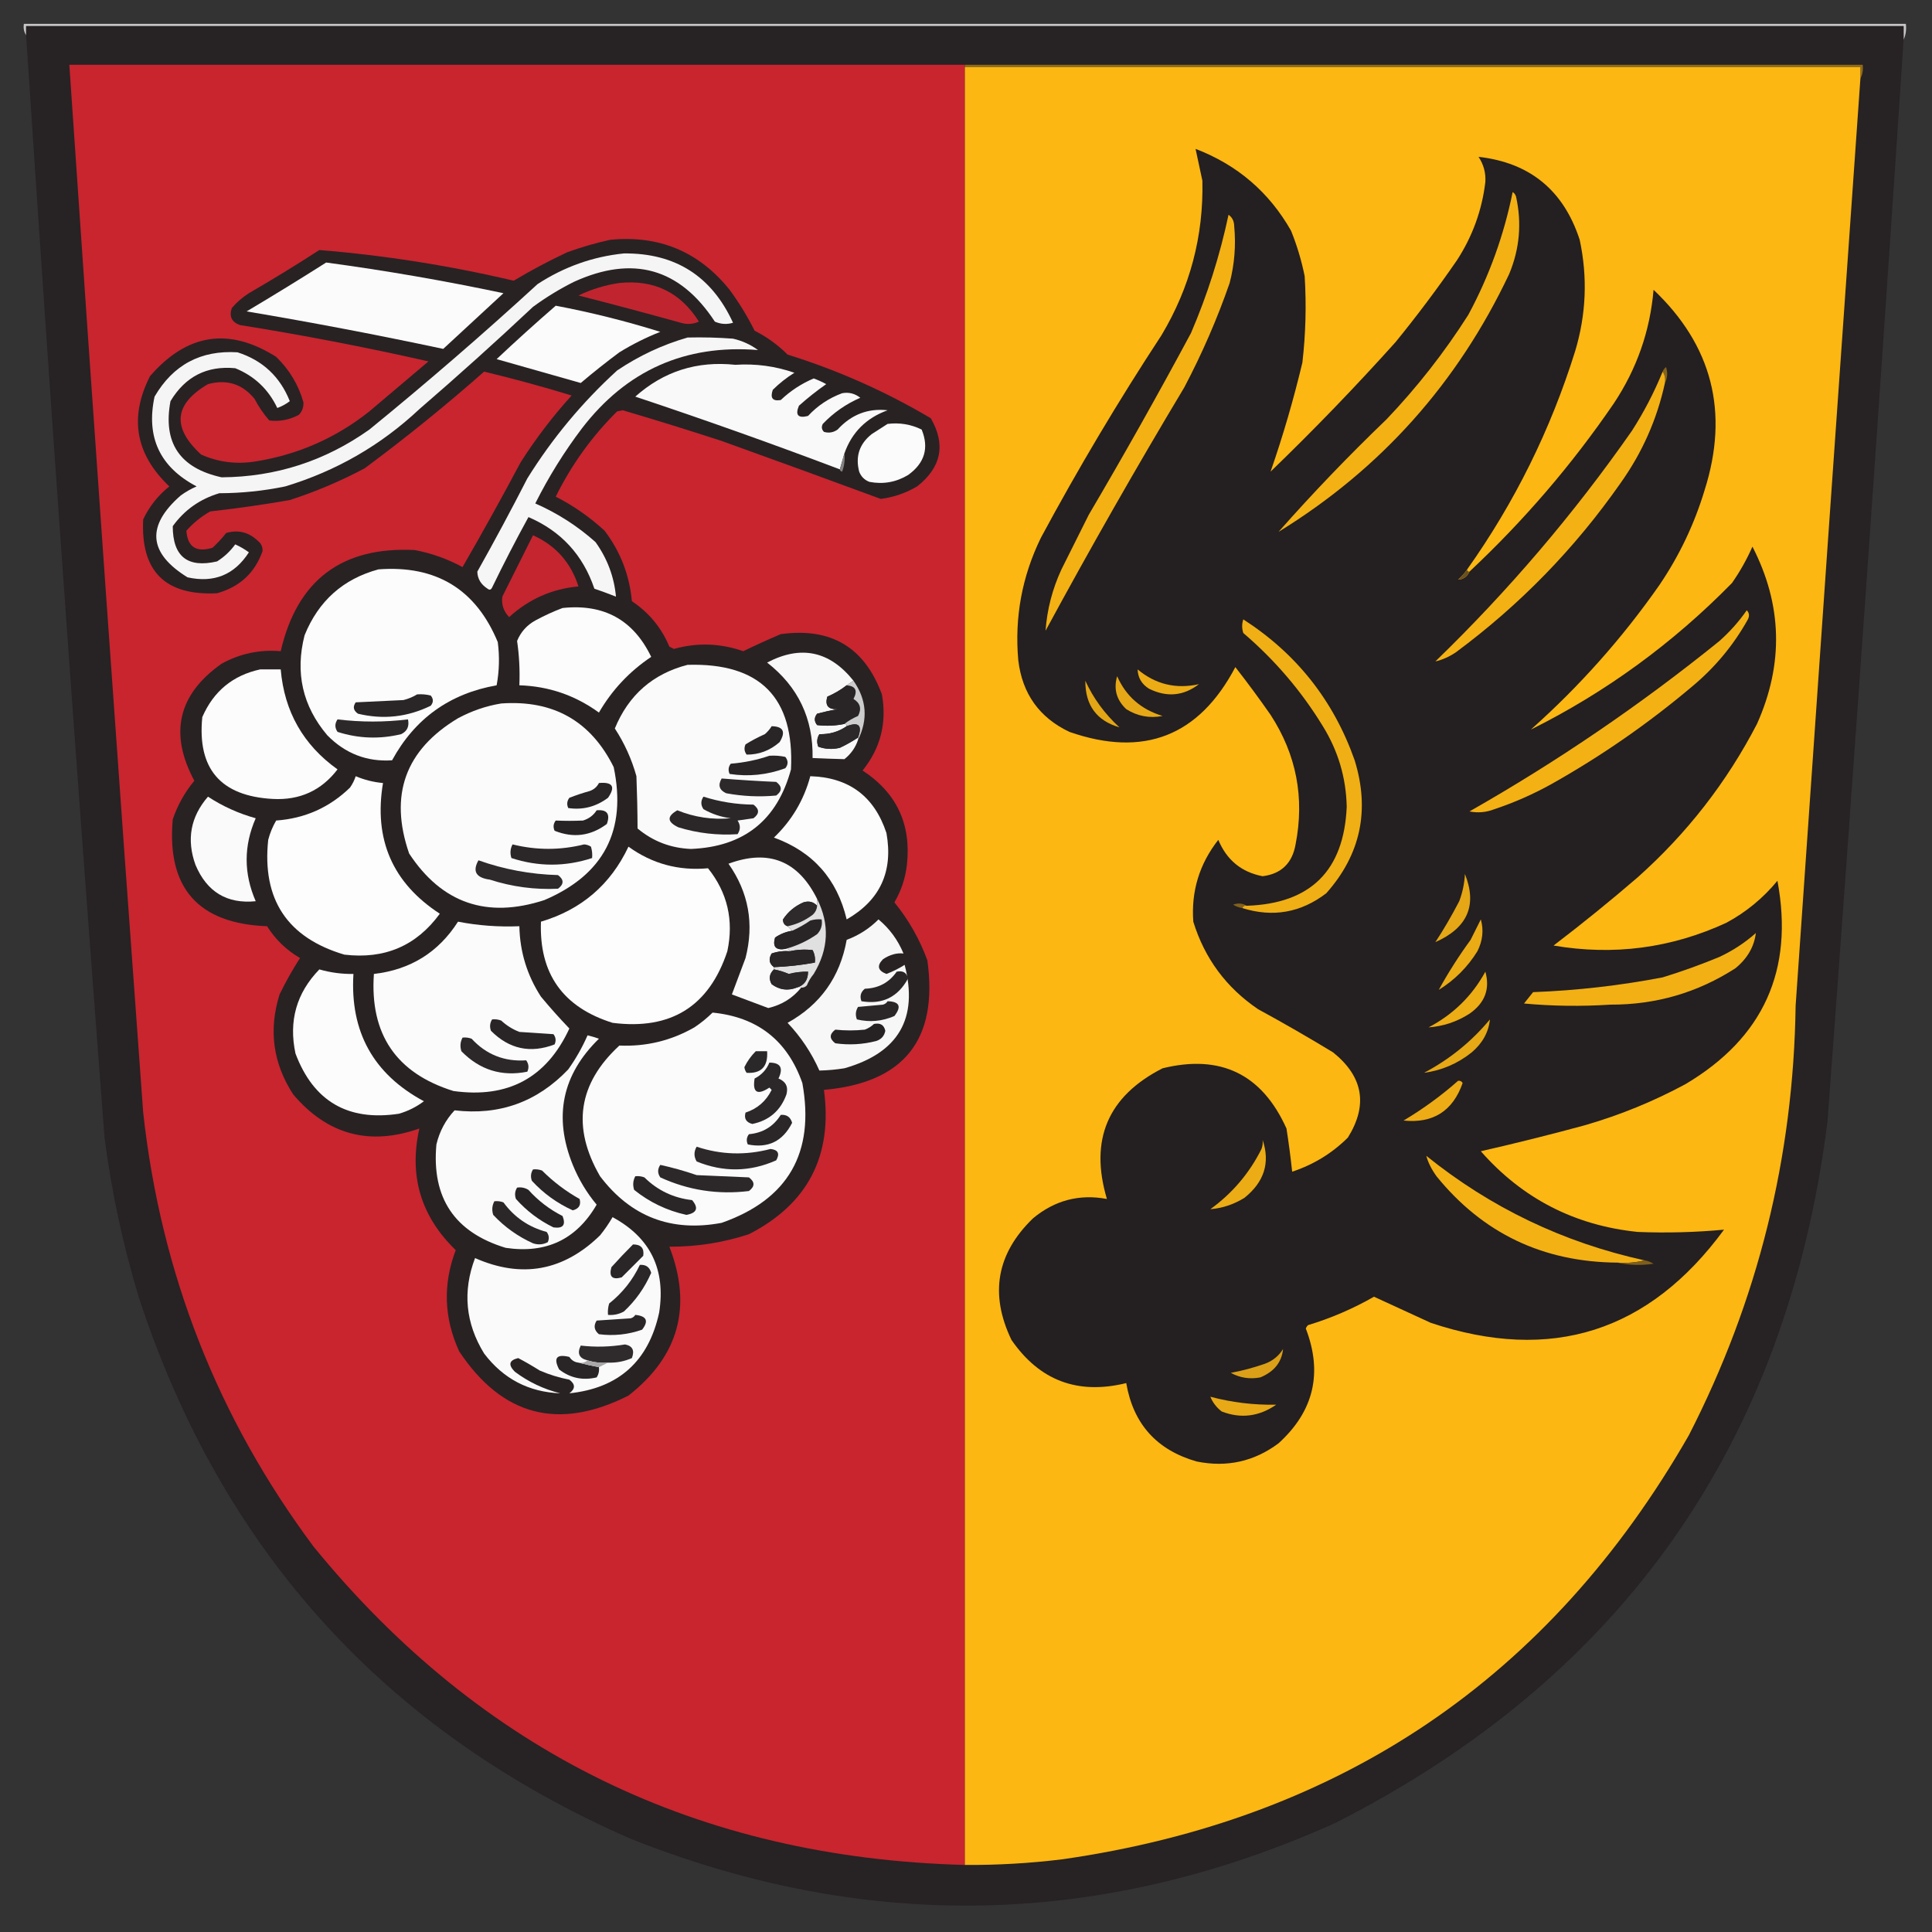 <?xml version="1.0" encoding="UTF-8"?>
<!DOCTYPE svg PUBLIC "-//W3C//DTD SVG 1.1//EN" "http://www.w3.org/Graphics/SVG/1.1/DTD/svg11.dtd">
<svg xmlns="http://www.w3.org/2000/svg" version="1.1" width="850px" height="850px" style="shape-rendering:geometricPrecision; text-rendering:geometricPrecision; image-rendering:optimizeQuality; fill-rule:evenodd; clip-rule:evenodd" xmlns:xlink="http://www.w3.org/1999/xlink">
<rect width="100%" height="100%" fill="#333333" stroke="none"/>
<g><path style="opacity:1" fill="#c8c7c7" d="M 837.5,17.5 C 837.5,15.5 837.5,13.5 837.5,11.5C 562.167,11.5 286.833,11.5 11.5,11.5C 11.5,12.833 11.5,14.167 11.5,15.5C 10.549,14.081 10.216,12.415 10.5,10.5C 286.5,10.5 562.5,10.5 838.5,10.5C 838.802,13.059 838.468,15.393 837.5,17.5 Z"/></g>
<g><path style="opacity:1" fill="#272223" d="M 837.5,17.5 C 826.95,176.207 815.783,334.873 804,493.5C 786.08,634.977 713.913,737.811 587.5,802C 485.162,848.056 381.829,850.389 277.5,809C 169.696,761.862 97.529,682.362 61,570.5C 54.083,547.581 49.083,524.248 46,500.5C 33.647,338.893 22.147,177.227 11.5,15.5C 11.5,14.167 11.5,12.833 11.5,11.5C 286.833,11.5 562.167,11.5 837.5,11.5C 837.5,13.5 837.5,15.5 837.5,17.5 Z"/></g>
<g><path style="opacity:1" fill="#8f6b1a" d="M 424.5,29.5 C 424.5,29.167 424.5,28.833 424.5,28.5C 556.167,28.5 687.833,28.5 819.5,28.5C 819.795,30.735 819.461,32.735 818.5,34.5C 818.5,32.833 818.5,31.167 818.5,29.5C 687.167,29.5 555.833,29.5 424.5,29.5 Z"/></g>
<g><path style="opacity:1" fill="#c8252f" d="M 424.5,28.5 C 424.5,28.833 424.5,29.167 424.5,29.5C 424.5,293.167 424.5,556.833 424.5,820.5C 307.219,817.439 211.719,770.773 138,680.5C 95.774,623.86 70.774,560.194 63,489.5C 51.787,335.856 40.954,182.189 30.5,28.5C 161.833,28.5 293.167,28.5 424.5,28.5 Z"/></g>
<g><path style="opacity:1" fill="#fcb713" d="M 424.5,29.5 C 555.833,29.5 687.167,29.5 818.5,29.5C 818.5,31.167 818.5,32.833 818.5,34.5C 808.91,170.487 799.41,306.487 790,442.5C 789.056,509.237 773.389,572.237 743,631.5C 681.829,738.223 589.996,800.39 467.5,818C 453.218,819.762 438.885,820.595 424.5,820.5C 424.5,556.833 424.5,293.167 424.5,29.5 Z"/></g>
<g><path style="opacity:1" fill="#241f20" d="M 645.5,250.5 C 644.404,252.103 643.07,253.603 641.5,255C 643.772,254.923 645.438,253.757 646.5,251.5C 670.451,229.062 691.618,204.395 710,177.5C 720.12,162.306 725.953,145.639 727.5,127.5C 753.305,151.986 760.805,181.319 750,215.5C 745.467,230.564 738.801,244.564 730,257.5C 713.708,280.8 694.874,301.967 673.5,321C 706.437,304.576 735.937,283.076 762,256.5C 765.521,251.458 768.521,246.125 771,240.5C 784.159,266.072 784.825,292.072 773,318.5C 759.703,344.147 742.203,366.647 720.5,386C 708.456,396.379 696.123,406.379 683.5,416C 709.936,420.508 735.269,417.175 759.5,406C 768.163,401.345 775.663,395.178 782,387.5C 789.346,426.806 775.846,456.639 741.5,477C 727.477,484.563 712.81,490.563 697.5,495C 682.243,499.154 666.909,502.987 651.5,506.5C 669.796,527.315 692.796,539.149 720.5,542C 733.214,542.512 745.881,542.179 758.5,541C 725.494,586.002 682.494,599.668 629.5,582C 621.162,578.164 612.828,574.331 604.5,570.5C 595.334,575.748 585.667,579.914 575.5,583C 575.043,583.414 574.709,583.914 574.5,584.5C 582.019,604.072 578.019,620.906 562.5,635C 551.765,643.015 539.765,645.682 526.5,643C 508.911,637.97 498.578,626.47 495.5,608.5C 474.18,613.745 457.346,607.412 445,589.5C 435.302,569.328 438.469,551.494 454.5,536C 464.064,528.068 474.897,525.235 487,527.5C 479.238,501.433 487.405,482.266 511.5,470C 537.057,463.737 555.223,472.57 566,496.5C 566.988,502.802 567.821,509.135 568.5,515.5C 577.887,512.395 586.053,507.395 593,500.5C 601.934,486.167 599.768,473.667 586.5,463C 575.663,456.414 564.663,450.081 553.5,444C 539.503,434.511 530.003,421.678 525,405.5C 524.028,392.082 527.695,380.082 536,369.5C 539.713,378.392 546.213,383.726 555.5,385.5C 563.702,384.467 568.535,379.801 570,371.5C 574.026,350.965 570.359,331.965 559,314.5C 554.026,307.359 548.86,300.359 543.5,293.5C 527.513,323.892 503.179,333.392 470.5,322C 457.259,315.713 449.759,305.213 448,290.5C 446.313,271.563 449.647,253.563 458,236.5C 474.408,206.007 492.074,176.34 511,147.5C 523.557,126.507 529.557,103.84 529,79.5C 527.972,74.737 526.972,70.071 526,65.5C 544.353,72.526 558.353,84.526 568,101.5C 570.619,107.977 572.619,114.643 574,121.5C 574.792,134.198 574.459,146.865 573,159.5C 569.104,175.841 564.438,191.841 559,207.5C 578.061,189.107 596.394,170.107 614,150.5C 623.487,138.858 632.487,126.858 641,114.5C 647.863,103.948 652.029,92.448 653.5,80C 653.715,75.982 652.715,72.316 650.5,69C 673.076,71.564 687.909,83.731 695,105.5C 698.533,121.976 697.867,138.309 693,154.5C 682.195,189.108 666.362,221.108 645.5,250.5 Z"/></g>
<g><path style="opacity:1" fill="#f3b114" d="M 665.5,84.5 C 666.222,84.918 666.722,85.584 667,86.5C 669.579,98.141 668.579,109.475 664,120.5C 641.307,168.514 607.474,206.347 562.5,234C 577.605,216.893 593.438,200.393 610,184.5C 623.527,170.313 635.527,154.98 646,138.5C 655.181,121.457 661.681,103.457 665.5,84.5 Z"/></g>
<g><path style="opacity:1" fill="#f3b114" d="M 540.5,94.5 C 542.117,95.589 542.95,97.256 543,99.5C 543.802,107.943 543.135,116.276 541,124.5C 535.501,140.329 528.834,155.662 521,170.5C 499.908,205.679 479.574,241.345 460,277.5C 460.67,268.141 463.004,259.141 467,250.5C 471,242.5 475,234.5 479,226.5C 494.507,200.157 509.507,173.49 524,146.5C 531.212,129.699 536.712,112.365 540.5,94.5 Z"/></g>
<g><path style="opacity:1" fill="#282223" d="M 268.5,105.5 C 290.018,103.391 307.518,110.724 321,127.5C 325.169,133.166 328.835,139.166 332,145.5C 337.393,148.226 342.226,151.726 346.5,156C 368.612,162.89 389.612,172.224 409.5,184C 416.193,195.575 414.193,205.575 403.5,214C 398.535,216.933 393.202,218.766 387.5,219.5C 364.248,210.915 340.915,202.415 317.5,194C 303.058,189.297 288.558,184.797 274,180.5C 273.167,180.667 272.333,180.833 271.5,181C 260.417,191.999 251.417,204.499 244.5,218.5C 252.357,222.526 259.524,227.526 266,233.5C 272.944,242.66 276.944,252.993 278,264.5C 285.517,269.515 291.017,276.182 294.5,284.5C 295.167,284.833 295.833,285.167 296.5,285.5C 306.771,282.648 316.938,282.981 327,286.5C 332.398,283.886 337.898,281.386 343.5,279C 365.558,275.938 380.392,284.772 388,305.5C 390.244,318.023 387.411,329.19 379.5,339C 394.479,348.793 400.979,362.627 399,380.5C 398.313,386.426 396.48,391.926 393.5,397C 399.746,404.654 404.579,413.154 408,422.5C 412.876,457.389 397.709,476.389 362.5,479.5C 366.399,508.539 355.399,529.706 329.5,543C 318.159,546.71 306.493,548.543 294.5,548.5C 304.663,574.838 298.663,596.671 276.5,614C 245.779,629.532 220.945,623.032 202,594.5C 195.307,579.863 194.807,565.029 200.5,550C 185.17,535.184 179.837,517.351 184.5,496.5C 162.542,504.236 144.042,499.236 129,481.5C 120.101,467.821 118.101,453.154 123,437.5C 125.785,431.797 128.785,426.464 132,421.5C 126.024,418.024 121.19,413.357 117.5,407.5C 87.176,406.344 73.342,390.678 76,360.5C 78.139,354.219 81.305,348.552 85.5,343.5C 74.33,322.683 78.33,305.517 97.5,292C 105.592,287.548 114.258,285.715 123.5,286.5C 130.745,255.21 150.412,240.376 182.5,242C 189.891,243.408 196.891,245.908 203.5,249.5C 212.254,234.328 220.754,218.994 229,203.5C 235.651,193.037 243.151,183.204 251.5,174C 238.788,170.113 225.954,166.613 213,163.5C 196.09,178.411 178.59,192.578 160.5,206C 149.909,211.641 138.909,216.308 127.5,220C 115.881,222.026 104.214,223.692 92.5,225C 88.542,227.234 85.042,230.067 82,233.5C 82.527,240.659 86.361,243.159 93.5,241C 95.684,238.984 97.684,236.817 99.5,234.5C 104.773,232.956 109.44,234.122 113.5,238C 114.944,239.126 115.61,240.626 115.5,242.5C 112.126,252.053 105.46,258.219 95.5,261C 72.656,262.156 61.823,251.323 63,228.5C 65.722,222.779 69.555,217.945 74.5,214C 59.581,199.847 56.747,183.68 66,165.5C 82.27,146.705 100.77,143.872 121.5,157C 127.307,162.62 131.307,169.287 133.5,177C 133.604,179.145 132.937,180.979 131.5,182.5C 127.394,184.707 123.061,185.54 118.5,185C 115.976,182.131 113.809,178.964 112,175.5C 106.643,168.915 99.809,166.749 91.5,169C 76.53,177.781 75.53,188.114 88.5,200C 96.143,203.375 104.143,204.375 112.5,203C 131.128,200.017 147.794,192.684 162.5,181C 171.167,173.667 179.833,166.333 188.5,159C 161.08,152.783 133.414,147.45 105.5,143C 101.896,141.666 100.729,139.166 102,135.5C 104.139,132.999 106.639,130.832 109.5,129C 120,122.918 130.334,116.584 140.5,110C 169.317,112.355 197.817,116.855 226,123.5C 233.545,118.995 241.378,114.828 249.5,111C 255.835,108.711 262.169,106.877 268.5,105.5 Z"/></g>
<g><path style="opacity:1" fill="#f6f5f5" d="M 274.5,111.5 C 297.077,111.29 313.077,121.457 322.5,142C 319.773,142.818 317.106,142.652 314.5,141.5C 299.107,117.978 278.44,112.145 252.5,124C 246.166,127.165 240.166,130.831 234.5,135C 218.132,150.37 201.465,165.37 184.5,180C 167.568,195.9 147.901,207.234 125.5,214C 115.948,215.977 106.281,216.977 96.5,217C 87.975,219.538 81.142,224.371 76,231.5C 76.014,244.849 82.514,250.015 95.5,247C 98.645,245.022 101.312,242.522 103.5,239.5C 105.63,240.467 107.63,241.634 109.5,243C 103.133,252.905 94.133,256.572 82.5,254C 65.25,243.339 64.25,231.339 79.5,218C 81.671,216.414 84.004,215.08 86.5,214C 70.338,205.514 64.171,192.347 68,174.5C 76.171,160.498 88.338,153.998 104.5,155C 115.542,158.542 123.209,165.709 127.5,176.5C 125.821,177.782 123.987,178.782 122,179.5C 118.082,171.248 111.916,165.415 103.5,162C 91.027,160.82 81.527,165.653 75,176.5C 71.587,194.786 79.087,205.953 97.5,210C 121.344,209.83 143.011,202.83 162.5,189C 187.757,168.414 212.424,147.081 236.5,125C 248.182,117.386 260.849,112.886 274.5,111.5 Z"/></g>
<g><path style="opacity:1" fill="#fbfbfb" d="M 143.5,115.5 C 169.632,119.022 195.632,123.522 221.5,129C 212.667,137.167 203.833,145.333 195,153.5C 166.298,147.379 137.465,141.879 108.5,137C 120.339,129.97 132.005,122.803 143.5,115.5 Z"/></g>
<g><path style="opacity:1" fill="#c0252f" d="M 272.5,124.5 C 287.723,122.946 299.39,128.612 307.5,141.5C 304.894,142.652 302.227,142.818 299.5,142C 284.543,137.844 269.543,133.844 254.5,130C 260.34,127.213 266.34,125.38 272.5,124.5 Z"/></g>
<g><path style="opacity:1" fill="#fbfbfb" d="M 244.5,134.5 C 260.05,137.44 275.383,141.273 290.5,146C 284.221,148.473 278.221,151.473 272.5,155C 266.664,159.342 260.997,163.842 255.5,168.5C 243.162,164.996 230.828,161.496 218.5,158C 227.063,149.931 235.73,142.098 244.5,134.5 Z"/></g>
<g><path style="opacity:1" fill="#f6f6f6" d="M 302.5,148.5 C 309.175,148.334 315.842,148.5 322.5,149C 326.518,149.919 330.185,151.586 333.5,154C 301.453,151.438 275.62,162.938 256,188.5C 248.177,198.837 241.343,209.837 235.5,221.5C 245.267,225.778 254.1,231.444 262,238.5C 267.192,245.749 270.192,253.749 271,262.5C 267.876,261.259 264.709,260.092 261.5,259C 256.492,244.16 246.825,233.66 232.5,227.5C 226.916,237.668 221.582,248.001 216.5,258.5C 215.998,259.521 215.332,259.688 214.5,259C 211.588,257.142 210.088,254.642 210,251.5C 217.588,237.992 224.921,224.326 232,210.5C 242.965,192.866 256.132,177.032 271.5,163C 281.161,156.5 291.494,151.667 302.5,148.5 Z"/></g>
<g><path style="opacity:1" fill="#f9f9f9" d="M 371.5,199.5 C 370.833,201.833 370.167,204.167 369.5,206.5C 339.717,195.221 309.717,184.554 279.5,174.5C 291.992,163.37 306.659,158.704 323.5,160.5C 332.443,159.916 341.11,161.083 349.5,164C 346.061,166.139 342.894,168.639 340,171.5C 338.746,175.111 339.912,176.611 343.5,176C 347.752,171.957 352.585,168.79 358,166.5C 359.893,167.196 361.726,168.03 363.5,169C 359.318,171.926 355.318,175.093 351.5,178.5C 349.776,182.612 351.11,184.112 355.5,183C 359.684,178.49 364.684,175.157 370.5,173C 373.419,172.448 376.086,173.115 378.5,175C 372.214,177.725 366.714,181.558 362,186.5C 361.316,187.784 361.483,188.951 362.5,190C 364.635,190.635 366.635,190.301 368.5,189C 374.541,182.378 381.874,179.545 390.5,180.5C 381.095,183.905 374.761,190.238 371.5,199.5 Z"/></g>
<g><path style="opacity:1" fill="#84631b" d="M 732.5,168.5 C 732.784,166.585 732.451,164.919 731.5,163.5C 731.783,162.711 732.283,162.044 733,161.5C 733.796,164.039 733.629,166.372 732.5,168.5 Z"/></g>
<g><path style="opacity:1" fill="#f4b114" d="M 731.5,163.5 C 732.451,164.919 732.784,166.585 732.5,168.5C 729.013,184.477 722.513,199.143 713,212.5C 692.915,241.252 668.749,266.086 640.5,287C 637.623,288.946 634.623,290.279 631.5,291C 663.707,259.812 692.541,225.979 718,189.5C 723.293,181.247 727.793,172.58 731.5,163.5 Z"/></g>
<g><path style="opacity:1" fill="#fbfbfb" d="M 390.5,186.5 C 395.846,185.854 400.846,186.688 405.5,189C 408.802,197.106 406.802,203.773 399.5,209C 394.223,212.162 388.557,213.162 382.5,212C 380.333,211.167 378.833,209.667 378,207.5C 376.271,200.795 378.105,195.295 383.5,191C 385.898,189.476 388.231,187.976 390.5,186.5 Z"/></g>
<g><path style="opacity:1" fill="#848283" d="M 371.5,199.5 C 371.813,202.247 371.48,204.914 370.5,207.5C 369.893,207.376 369.56,207.043 369.5,206.5C 370.167,204.167 370.833,201.833 371.5,199.5 Z"/></g>
<g><path style="opacity:1" fill="#c4252f" d="M 234.5,235.5 C 244.468,239.973 251.135,247.473 254.5,258C 242.86,259.068 232.693,263.568 224,271.5C 221.541,268.93 220.541,265.93 221,262.5C 225.527,253.447 230.027,244.447 234.5,235.5 Z"/></g>
<g><path style="opacity:1" fill="#fcfcfc" d="M 166.5,250.5 C 191.875,248.591 209.375,259.258 219,282.5C 219.831,288.859 219.664,295.193 218.5,301.5C 197.833,305.158 182.5,316.158 172.5,334.5C 161.435,335.23 151.935,331.563 144,323.5C 133.119,310.635 129.785,295.968 134,279.5C 140.118,264.386 150.952,254.719 166.5,250.5 Z"/></g>
<g><path style="opacity:1" fill="#69501e" d="M 645.5,250.5 C 645.5,251.167 645.833,251.5 646.5,251.5C 645.438,253.757 643.772,254.923 641.5,255C 643.07,253.603 644.404,252.103 645.5,250.5 Z"/></g>
<g><path style="opacity:1" fill="#fcfcfc" d="M 247.5,267.5 C 265.685,265.564 278.685,272.73 286.5,289C 276.953,295.381 269.286,303.548 263.5,313.5C 253.064,305.91 241.398,301.91 228.5,301.5C 228.775,294.953 228.442,288.453 227.5,282C 229.097,278.069 231.764,275.069 235.5,273C 239.481,270.838 243.481,269.005 247.5,267.5 Z"/></g>
<g><path style="opacity:1" fill="#f4b114" d="M 768.5,268.5 C 769.598,269.601 769.765,270.934 769,272.5C 762.719,283.792 754.552,293.625 744.5,302C 725.212,318.283 704.545,332.616 682.5,345C 674.499,349.444 666.165,353.111 657.5,356C 653.928,357.405 650.261,357.738 646.5,357C 685.247,334.967 721.914,309.967 756.5,282C 761.079,277.926 765.079,273.426 768.5,268.5 Z"/></g>
<g><path style="opacity:1" fill="#f0af14" d="M 546.5,399.5 C 546.842,398.662 547.508,398.328 548.5,398.5C 576.591,397.576 591.257,383.076 592.5,355C 592.241,342.221 588.741,330.388 582,319.5C 572.582,304.069 560.915,290.402 547,278.5C 546.333,276.5 546.333,274.5 547,272.5C 570.409,287.575 586.742,308.242 596,334.5C 602.787,356.501 598.62,376.001 583.5,393C 572.312,401.559 559.979,403.726 546.5,399.5 Z"/></g>
<g><path style="opacity:1" fill="#f8f8f8" d="M 375.5,299.5 C 374.5,300.167 373.5,300.833 372.5,301.5C 369.894,303.53 367.061,305.197 364,306.5C 362.863,310.37 364.363,312.203 368.5,312C 365.471,312.539 362.471,313.206 359.5,314C 358.167,315.667 358.167,317.333 359.5,319C 363.524,319.497 367.524,319.331 371.5,318.5C 372.167,318.5 372.5,318.833 372.5,319.5C 368.967,321.955 364.967,323.122 360.5,323C 359.424,324.726 359.257,326.559 360,328.5C 363.073,329.617 366.24,329.784 369.5,329C 372.312,327.672 374.978,326.172 377.5,324.5C 377.5,324.833 377.5,325.167 377.5,325.5C 376.381,328.888 374.381,331.721 371.5,334C 366.864,333.876 362.198,333.71 357.5,333.5C 357.82,316.142 351.154,302.142 337.5,291.5C 352.351,283.712 365.017,286.379 375.5,299.5 Z"/></g>
<g><path style="opacity:1" fill="#fafafa" d="M 302.5,292.5 C 334.387,291.553 349.554,306.886 348,338.5C 341.93,360.897 327.264,372.564 304,373.5C 295.108,373.149 287.274,370.149 280.5,364.5C 280.471,356.91 280.304,349.243 280,341.5C 277.899,333.969 274.732,326.969 270.5,320.5C 276.555,305.772 287.221,296.439 302.5,292.5 Z"/></g>
<g><path style="opacity:1" fill="#fcfcfc" d="M 114.5,294.5 C 117.5,294.5 120.5,294.5 123.5,294.5C 125.094,313.072 133.427,327.738 148.5,338.5C 141.38,347.806 131.88,352.14 120,351.5C 97.069,350.241 86.736,338.241 89,315.5C 93.933,304.123 102.433,297.123 114.5,294.5 Z"/></g>
<g><path style="opacity:1" fill="#ecac15" d="M 500.5,294.5 C 508.383,301.087 517.383,303.254 527.5,301C 520.68,306.226 513.347,306.893 505.5,303C 502.288,300.981 500.622,298.147 500.5,294.5 Z"/></g>
<g><path style="opacity:1" fill="#e6a816" d="M 491.5,297.5 C 495.37,306.306 502.037,312.139 511.5,315C 505.774,316.104 500.44,315.104 495.5,312C 491.194,307.923 489.86,303.09 491.5,297.5 Z"/></g>
<g><path style="opacity:1" fill="#e3a615" d="M 477.5,299.5 C 481.023,307.222 486.023,314.056 492.5,320C 482.439,317.078 477.439,310.245 477.5,299.5 Z"/></g>
<g><path style="opacity:1" fill="#2a2627" d="M 183.5,305.5 C 185.527,305.338 187.527,305.505 189.5,306C 190.747,307.494 190.747,308.994 189.5,310.5C 179.255,315.506 168.588,316.673 157.5,314C 155.473,312.604 155.14,310.938 156.5,309C 163.5,308.667 170.5,308.333 177.5,308C 179.723,307.434 181.723,306.6 183.5,305.5 Z"/></g>
<g><path style="opacity:1" fill="#292526" d="M 372.5,301.5 C 376.438,301.843 377.438,303.843 375.5,307.5C 378.506,309.357 379.172,311.857 377.5,315C 375.273,315.941 373.273,317.108 371.5,318.5C 367.524,319.331 363.524,319.497 359.5,319C 358.167,317.333 358.167,315.667 359.5,314C 362.471,313.206 365.471,312.539 368.5,312C 364.363,312.203 362.863,310.37 364,306.5C 367.061,305.197 369.894,303.53 372.5,301.5 Z"/></g>
<g><path style="opacity:1" fill="#fbfbfb" d="M 220.5,309.5 C 243.423,307.869 259.923,317.202 270,337.5C 275.827,365.345 265.661,384.845 239.5,396C 214.229,404.24 194.396,397.407 180,375.5C 171.129,349.773 178.296,329.94 201.5,316C 207.59,312.738 213.924,310.571 220.5,309.5 Z"/></g>
<g><path style="opacity:1" fill="#cecdce" d="M 375.5,299.5 C 381.292,307.82 381.959,316.487 377.5,325.5C 377.5,325.167 377.5,324.833 377.5,324.5C 379.482,319.148 377.815,317.482 372.5,319.5C 372.5,318.833 372.167,318.5 371.5,318.5C 373.273,317.108 375.273,315.941 377.5,315C 379.172,311.857 378.506,309.357 375.5,307.5C 377.438,303.843 376.438,301.843 372.5,301.5C 373.5,300.833 374.5,300.167 375.5,299.5 Z"/></g>
<g><path style="opacity:1" fill="#2c2829" d="M 148.5,316.5 C 158.828,317.764 169.161,317.764 179.5,316.5C 180.145,319.547 179.145,321.713 176.5,323C 167.036,325.279 157.703,324.946 148.5,322C 147.248,320.172 147.248,318.339 148.5,316.5 Z"/></g>
<g><path style="opacity:1" fill="#2c2829" d="M 377.5,324.5 C 374.978,326.172 372.312,327.672 369.5,329C 366.24,329.784 363.073,329.617 360,328.5C 359.257,326.559 359.424,324.726 360.5,323C 364.967,323.122 368.967,321.955 372.5,319.5C 377.815,317.482 379.482,319.148 377.5,324.5 Z"/></g>
<g><path style="opacity:1" fill="#292526" d="M 339.5,319.5 C 344.631,319.606 345.797,321.939 343,326.5C 338.806,330.187 333.973,332.02 328.5,332C 327.446,330.612 327.28,329.112 328,327.5C 330.69,325.818 333.523,324.318 336.5,323C 337.71,321.961 338.71,320.794 339.5,319.5 Z"/></g>
<g><path style="opacity:1" fill="#292526" d="M 338.5,332.5 C 340.857,332.337 343.19,332.503 345.5,333C 346.833,334.667 346.833,336.333 345.5,338C 337.46,340.95 329.293,341.783 321,340.5C 320.28,338.888 320.446,337.388 321.5,336C 327.449,335.516 333.116,334.349 338.5,332.5 Z"/></g>
<g><path style="opacity:1" fill="#fdfdfd" d="M 156.5,341.5 C 160.327,343.123 164.327,344.123 168.5,344.5C 164.361,369.291 172.694,388.458 193.5,402C 183.219,416.111 169.219,422.111 151.5,420C 126.408,412.55 115.242,395.716 118,369.5C 118.78,366.488 119.947,363.655 121.5,361C 134.145,360.092 144.978,355.258 154,346.5C 155.094,344.922 155.928,343.255 156.5,341.5 Z"/></g>
<g><path style="opacity:1" fill="#2d292a" d="M 317.5,342.5 C 325.481,343.157 333.481,343.657 341.5,344C 344.167,346 344.167,348 341.5,350C 334.125,350.686 326.792,350.353 319.5,349C 316.441,347.603 315.775,345.437 317.5,342.5 Z"/></g>
<g><path style="opacity:1" fill="#fcfcfc" d="M 356.5,341.5 C 373.517,342.019 384.683,350.352 390,366.5C 393.04,383.412 387.207,396.078 372.5,404.5C 368.281,386.705 357.615,374.705 340.5,368.5C 348.347,360.987 353.68,351.987 356.5,341.5 Z"/></g>
<g><path style="opacity:1" fill="#292526" d="M 263.5,344.5 C 269.555,343.942 270.888,346.109 267.5,351C 262.19,354.952 256.357,356.452 250,355.5C 249.28,353.888 249.446,352.388 250.5,351C 253.44,349.848 256.44,348.848 259.5,348C 261.324,347.34 262.657,346.173 263.5,344.5 Z"/></g>
<g><path style="opacity:1" fill="#fafafa" d="M 91.5,350.5 C 97.952,354.723 104.952,357.89 112.5,360C 107.187,372.13 107.187,384.297 112.5,396.5C 99.865,397.756 91.032,392.422 86,380.5C 81.992,369.376 83.826,359.376 91.5,350.5 Z"/></g>
<g><path style="opacity:1" fill="#272324" d="M 262.5,356.5 C 267.068,356.083 268.568,358.083 267,362.5C 259.902,367.812 252.236,368.812 244,365.5C 243.28,363.888 243.446,362.388 244.5,361C 248.484,361.186 252.484,361.186 256.5,361C 259.106,360.208 261.106,358.708 262.5,356.5 Z"/></g>
<g><path style="opacity:1" fill="#2b2728" d="M 309.5,350.5 C 316.608,352.763 323.941,353.929 331.5,354C 334.167,356 334.167,358 331.5,360C 329.167,360.333 326.833,360.667 324.5,361C 325.833,363 325.833,365 324.5,367C 315.665,367.595 306.999,366.595 298.5,364C 293.475,361.643 293.308,359.143 298,356.5C 305.552,359.564 313.386,360.731 321.5,360C 317.232,359.466 313.232,358.133 309.5,356C 308.248,354.172 308.248,352.339 309.5,350.5 Z"/></g>
<g><path style="opacity:1" fill="#2b2728" d="M 225.5,371.5 C 235.998,374.108 246.498,374.108 257,371.5C 258.107,371.585 259.107,371.919 260,372.5C 260.494,374.134 260.66,375.801 260.5,377.5C 248.682,381.374 236.849,381.374 225,377.5C 224.322,375.402 224.489,373.402 225.5,371.5 Z"/></g>
<g><path style="opacity:1" fill="#fdfdfd" d="M 276.5,372.5 C 286.925,380.027 298.592,383.194 311.5,382C 320.062,392.719 322.895,404.886 320,418.5C 311.979,442.775 295.145,453.275 269.5,450C 247.636,443.146 237.136,428.312 238,405.5C 255.787,400.202 268.62,389.202 276.5,372.5 Z"/></g>
<g><path style="opacity:1" fill="#fafafa" d="M 359.5,395.5 C 359.5,396.5 359.5,397.5 359.5,398.5C 357.874,396.757 355.874,396.257 353.5,397C 349.667,398.68 346.667,401.18 344.5,404.5C 344.453,406.038 345.12,407.038 346.5,407.5C 347.167,408.167 347.833,408.833 348.5,409.5C 345.755,409.945 343.255,410.945 341,412.5C 339.823,416.492 341.323,418.158 345.5,417.5C 346.492,417.328 347.158,417.662 347.5,418.5C 344.751,418.274 342.084,418.607 339.5,419.5C 338.051,421.912 338.384,423.912 340.5,425.5C 340.5,425.833 340.5,426.167 340.5,426.5C 338.478,428.419 338.144,430.586 339.5,433C 342.929,435.521 346.596,436.021 350.5,434.5C 351.167,434.5 351.833,434.5 352.5,434.5C 348.774,439.121 343.941,442.121 338,443.5C 332.65,441.495 327.317,439.495 322,437.5C 323.93,432.276 325.93,426.943 328,421.5C 331.867,406.441 329.367,392.608 320.5,380C 338.13,373.488 351.13,378.655 359.5,395.5 Z"/></g>
<g><path style="opacity:1" fill="#2e2a2b" d="M 210.5,378.5 C 221.782,382.516 233.449,384.682 245.5,385C 248.167,387 248.167,389 245.5,391C 235.286,391.492 225.286,390.159 215.5,387C 209.432,386.19 207.765,383.357 210.5,378.5 Z"/></g>
<g><path style="opacity:1" fill="#e5a716" d="M 644.5,384.5 C 650.003,398.243 645.669,408.243 631.5,414.5C 635.083,409.066 638.583,403.066 642,396.5C 643.47,392.622 644.303,388.622 644.5,384.5 Z"/></g>
<g><path style="opacity:1" fill="#2e2a2b" d="M 359.5,398.5 C 359.372,400.09 358.705,401.423 357.5,402.5C 354.141,405.016 350.475,406.682 346.5,407.5C 345.12,407.038 344.453,406.038 344.5,404.5C 346.667,401.18 349.667,398.68 353.5,397C 355.874,396.257 357.874,396.757 359.5,398.5 Z"/></g>
<g><path style="opacity:1" fill="#82621c" d="M 548.5,398.5 C 547.508,398.328 546.842,398.662 546.5,399.5C 545.078,399.291 543.745,398.791 542.5,398C 544.712,397.211 546.712,397.378 548.5,398.5 Z"/></g>
<g><path style="opacity:1" fill="#292526" d="M 345.5,417.5 C 341.323,418.158 339.823,416.492 341,412.5C 343.255,410.945 345.755,409.945 348.5,409.5C 351.301,408.265 353.968,406.765 356.5,405C 358.134,404.506 359.801,404.34 361.5,404.5C 361.896,407.044 361.229,409.211 359.5,411C 355.123,414.025 350.456,416.192 345.5,417.5 Z"/></g>
<g><path style="opacity:1" fill="#fbfbfb" d="M 201.5,405.5 C 210.368,407.214 219.368,407.88 228.5,407.5C 228.729,418.756 231.896,429.089 238,438.5C 242.069,443.394 246.236,448.061 250.5,452.5C 240.495,474.175 223.495,483.342 199.5,480C 174.317,472.159 162.65,454.993 164.5,428.5C 180.573,426.64 192.907,418.974 201.5,405.5 Z"/></g>
<g><path style="opacity:1" fill="#f7f7f7" d="M 386.5,404.5 C 391.366,408.544 395.033,413.544 397.5,419.5C 394.503,419.171 391.503,420.004 388.5,422C 385.674,424.864 386.174,427.031 390,428.5C 392.806,427.43 395.473,426.097 398,424.5C 404.123,448.061 395.29,463.228 371.5,470C 367.799,470.59 364.132,470.923 360.5,471C 357.04,463.205 352.374,456.205 346.5,450C 360.922,442.008 369.589,429.841 372.5,413.5C 377.878,411.485 382.545,408.485 386.5,404.5 Z"/></g>
<g><path style="opacity:1" fill="#eaab15" d="M 651.5,404.5 C 652.833,409.196 652.333,413.863 650,418.5C 645.667,425.5 640,431.167 633,435.5C 637.096,428.016 641.763,420.682 647,413.5C 648.527,410.447 650.027,407.447 651.5,404.5 Z"/></g>
<g><path style="opacity:1" fill="#e1e0e1" d="M 359.5,395.5 C 365.081,406.611 364.581,417.611 358,428.5C 356.748,430.001 355.748,431.668 355,433.5C 354.329,434.252 353.496,434.586 352.5,434.5C 351.833,434.5 351.167,434.5 350.5,434.5C 353.841,433.52 355.508,431.187 355.5,427.5C 352.626,427.451 349.792,427.784 347,428.5C 344.914,427.582 342.747,426.915 340.5,426.5C 340.5,426.167 340.5,425.833 340.5,425.5C 346.552,425.269 352.552,424.602 358.5,423.5C 358.739,421.533 358.406,419.699 357.5,418C 354.151,417.612 350.817,417.779 347.5,418.5C 347.158,417.662 346.492,417.328 345.5,417.5C 350.456,416.192 355.123,414.025 359.5,411C 361.229,409.211 361.896,407.044 361.5,404.5C 359.801,404.34 358.134,404.506 356.5,405C 353.968,406.765 351.301,408.265 348.5,409.5C 347.833,408.833 347.167,408.167 346.5,407.5C 350.475,406.682 354.141,405.016 357.5,402.5C 358.705,401.423 359.372,400.09 359.5,398.5C 359.5,397.5 359.5,396.5 359.5,395.5 Z"/></g>
<g><path style="opacity:1" fill="#f2b014" d="M 772.5,410.5 C 771.768,416.533 768.768,421.699 763.5,426C 746.842,436.74 728.508,442.073 708.5,442C 695.82,442.833 683.154,442.666 670.5,441.5C 671.833,439.833 673.167,438.167 674.5,436.5C 693.673,435.781 712.673,433.615 731.5,430C 739.975,427.397 748.308,424.397 756.5,421C 762.412,418.222 767.745,414.722 772.5,410.5 Z"/></g>
<g><path style="opacity:1" fill="#2a2627" d="M 340.5,425.5 C 338.384,423.912 338.051,421.912 339.5,419.5C 342.084,418.607 344.751,418.274 347.5,418.5C 350.817,417.779 354.151,417.612 357.5,418C 358.406,419.699 358.739,421.533 358.5,423.5C 352.552,424.602 346.552,425.269 340.5,425.5 Z"/></g>
<g><path style="opacity:1" fill="#fcfcfc" d="M 140.5,426.5 C 145.384,427.902 150.384,428.569 155.5,428.5C 153.928,453.89 164.261,472.557 186.5,484.5C 183.211,486.992 179.544,488.825 175.5,490C 153.091,493.385 137.925,484.552 130,463.5C 126.936,449.203 130.436,436.87 140.5,426.5 Z"/></g>
<g><path style="opacity:1" fill="#2b2728" d="M 340.5,426.5 C 342.747,426.915 344.914,427.582 347,428.5C 349.792,427.784 352.626,427.451 355.5,427.5C 355.508,431.187 353.841,433.52 350.5,434.5C 346.596,436.021 342.929,435.521 339.5,433C 338.144,430.586 338.478,428.419 340.5,426.5 Z"/></g>
<g><path style="opacity:1" fill="#292526" d="M 394.5,427.5 C 397.261,426.915 398.927,427.915 399.5,430.5C 395.024,438.712 388.191,442.045 379,440.5C 378.175,438.299 378.675,436.466 380.5,435C 386.497,434.806 391.164,432.306 394.5,427.5 Z"/></g>
<g><path style="opacity:1" fill="#edad14" d="M 653.5,427.5 C 655.633,435.112 653.299,441.278 646.5,446C 640.934,449.552 634.934,451.552 628.5,452C 639.328,446.338 647.662,438.171 653.5,427.5 Z"/></g>
<g><path style="opacity:1" fill="#2b2728" d="M 390.5,440.5 C 395.747,440.64 396.747,442.806 393.5,447C 388.094,449.343 382.594,449.843 377,448.5C 376.257,446.559 376.424,444.726 377.5,443C 381.167,442.667 384.833,442.333 388.5,442C 389.416,441.722 390.082,441.222 390.5,440.5 Z"/></g>
<g><path style="opacity:1" fill="#fbfbfb" d="M 313.5,445.5 C 333.289,447.462 346.456,457.795 353,476.5C 358.56,507.23 346.727,527.73 317.5,538C 295.368,542.177 277.535,535.344 264,517.5C 251.494,495.914 254.328,476.747 272.5,460C 284.289,460.51 295.289,457.843 305.5,452C 308.42,450.054 311.087,447.887 313.5,445.5 Z"/></g>
<g><path style="opacity:1" fill="#292526" d="M 216.5,448.5 C 217.873,448.343 219.207,448.51 220.5,449C 222.83,451.167 225.497,452.834 228.5,454C 233.5,454.333 238.5,454.667 243.5,455C 244.554,456.388 244.72,457.888 244,459.5C 233.367,463.564 224.034,461.564 216,453.5C 215.36,451.735 215.527,450.068 216.5,448.5 Z"/></g>
<g><path style="opacity:1" fill="#262223" d="M 384.5,450.5 C 387.261,449.915 388.927,450.915 389.5,453.5C 389.069,455.766 387.736,457.266 385.5,458C 379.585,459.527 373.585,459.861 367.5,459C 364.833,457 364.833,455 367.5,453C 371.784,453.457 376.118,453.457 380.5,453C 382.066,452.392 383.4,451.558 384.5,450.5 Z"/></g>
<g><path style="opacity:1" fill="#e6a815" d="M 655.5,448.5 C 654.935,454.106 652.268,458.939 647.5,463C 641.297,467.953 634.297,470.953 626.5,472C 637.782,466.043 647.449,458.21 655.5,448.5 Z"/></g>
<g><path style="opacity:1" fill="#2c2829" d="M 203.5,456.5 C 204.873,456.343 206.207,456.51 207.5,457C 213.935,463.981 221.935,467.148 231.5,466.5C 232.631,468.074 232.798,469.741 232,471.5C 220.755,473.752 211.088,470.752 203,462.5C 202.322,460.402 202.489,458.402 203.5,456.5 Z"/></g>
<g><path style="opacity:1" fill="#2b2829" d="M 332.5,462.5 C 334.167,462.5 335.833,462.5 337.5,462.5C 337.95,469.214 334.95,472.38 328.5,472C 327.941,471.275 327.608,470.442 327.5,469.5C 328.769,466.895 330.436,464.562 332.5,462.5 Z"/></g>
<g><path style="opacity:1" fill="#fafafa" d="M 258.5,455.5 C 260.179,455.892 261.846,456.392 263.5,457C 247.274,472.838 243.441,491.338 252,512.5C 254.626,518.93 258.126,524.763 262.5,530C 253.623,545.311 240.289,551.644 222.5,549C 200.005,542.194 189.838,527.027 192,503.5C 193.378,497.741 196.045,492.741 200,488.5C 219.67,490.832 236.337,484.832 250,470.5C 253.364,465.77 256.197,460.77 258.5,455.5 Z"/></g>
<g><path style="opacity:1" fill="#2c2829" d="M 338.5,467.5 C 343.407,467.533 344.74,469.866 342.5,474.5C 345.725,475.813 346.891,478.147 346,481.5C 343.43,488.621 338.43,492.954 331,494.5C 328.277,493.792 327.277,492.125 328,489.5C 333.216,487.786 337.049,484.452 339.5,479.5C 339.167,479.167 338.833,478.833 338.5,478.5C 333.156,482.008 330.989,480.675 332,474.5C 335.051,472.95 337.218,470.617 338.5,467.5 Z"/></g>
<g><path style="opacity:1" fill="#edac15" d="M 641.5,475.5 C 642.376,475.369 643.043,475.702 643.5,476.5C 639.167,488.833 630.501,494.333 617.5,493C 626.099,487.879 634.099,482.046 641.5,475.5 Z"/></g>
<g><path style="opacity:1" fill="#2b2728" d="M 343.5,490.5 C 346.127,490.293 347.793,491.46 348.5,494C 344.4,502.134 337.9,505.3 329,503.5C 328.28,501.888 328.446,500.388 329.5,499C 335.623,498.444 340.289,495.611 343.5,490.5 Z"/></g>
<g><path style="opacity:1" fill="#ebac15" d="M 555.5,501.5 C 558.891,511.516 556.224,520.016 547.5,527C 542.82,529.893 537.82,531.56 532.5,532C 542.193,524.978 549.693,516.145 555,505.5C 555.49,504.207 555.657,502.873 555.5,501.5 Z"/></g>
<g><path style="opacity:1" fill="#2d292a" d="M 306.5,504.5 C 317.141,508.055 327.975,508.388 339,505.5C 342.345,505.859 343.178,507.526 341.5,510.5C 329.936,515.634 318.269,515.8 306.5,511C 305.232,508.837 305.232,506.67 306.5,504.5 Z"/></g>
<g><path style="opacity:1" fill="#f3b114" d="M 723.5,554.5 C 719.702,555.483 715.702,555.817 711.5,555.5C 678.827,555.243 652.327,542.576 632,517.5C 629.791,514.421 628.291,511.421 627.5,508.5C 655.791,531.31 687.791,546.643 723.5,554.5 Z"/></g>
<g><path style="opacity:1" fill="#2c2829" d="M 290.5,512.5 C 295.877,513.679 301.21,515.179 306.5,517C 314.167,517.333 321.833,517.667 329.5,518C 332.167,520 332.167,522 329.5,524C 315.883,525.674 302.883,523.674 290.5,518C 289.248,516.172 289.248,514.339 290.5,512.5 Z"/></g>
<g><path style="opacity:1" fill="#292526" d="M 234.5,514.5 C 235.873,514.343 237.207,514.51 238.5,515C 243.432,519.935 248.932,524.101 255,527.5C 255.723,530.125 254.723,531.792 252,532.5C 245.134,529.397 239.134,525.064 234,519.5C 233.36,517.735 233.527,516.068 234.5,514.5 Z"/></g>
<g><path style="opacity:1" fill="#2a2627" d="M 279.5,517.5 C 280.873,517.343 282.207,517.51 283.5,518C 289.304,523.734 296.304,527.068 304.5,528C 307.446,531.491 306.612,533.658 302,534.5C 293.465,532.628 285.799,528.961 279,523.5C 278.322,521.402 278.489,519.402 279.5,517.5 Z"/></g>
<g><path style="opacity:1" fill="#272324" d="M 227.5,522.5 C 229.288,522.215 230.955,522.548 232.5,523.5C 236.764,528.26 241.764,532.093 247.5,535C 249.033,538.93 247.7,540.596 243.5,540C 237.192,536.926 231.692,532.76 227,527.5C 226.36,525.735 226.527,524.068 227.5,522.5 Z"/></g>
<g><path style="opacity:1" fill="#2b2728" d="M 217.5,528.5 C 218.873,528.343 220.207,528.51 221.5,529C 226.313,535.572 232.647,539.905 240.5,542C 241.554,543.388 241.72,544.888 241,546.5C 238.936,547.591 236.769,547.758 234.5,547C 227.831,543.997 221.998,539.831 217,534.5C 216.322,532.402 216.489,530.402 217.5,528.5 Z"/></g>
<g><path style="opacity:1" fill="#fafafa" d="M 269.5,535.5 C 286.132,544.493 292.965,558.493 290,577.5C 285.338,598.898 272.171,610.732 250.5,613C 253.167,611 253.167,609 250.5,607C 246.016,606.129 241.683,604.796 237.5,603C 234.354,601.014 231.187,599.181 228,597.5C 223.969,598.439 223.469,600.439 226.5,603.5C 232.524,608.012 239.19,611.178 246.5,613C 232.606,612.451 221.44,606.618 213,595.5C 204.791,582.148 203.457,568.148 209,553.5C 229.536,562.549 247.869,559.216 264,543.5C 266.054,540.953 267.887,538.286 269.5,535.5 Z"/></g>
<g><path style="opacity:1" fill="#2a2627" d="M 278.5,547.5 C 282,547.495 283.5,549.162 283,552.5C 279.833,555.667 276.667,558.833 273.5,562C 269.333,563.167 267.833,561.667 269,557.5C 272.103,554.048 275.269,550.715 278.5,547.5 Z"/></g>
<g><path style="opacity:1" fill="#7d5e1b" d="M 723.5,554.5 C 724.922,554.709 726.255,555.209 727.5,556C 721.984,556.817 716.65,556.651 711.5,555.5C 715.702,555.817 719.702,555.483 723.5,554.5 Z"/></g>
<g><path style="opacity:1" fill="#2b2728" d="M 281.5,556.5 C 284.127,556.293 285.793,557.46 286.5,560C 283.681,566.488 279.681,572.155 274.5,577C 272.323,578.202 269.989,578.702 267.5,578.5C 267.34,576.801 267.506,575.134 268,573.5C 273.884,568.799 278.384,563.132 281.5,556.5 Z"/></g>
<g><path style="opacity:1" fill="#2b2728" d="M 279.5,578.5 C 284.493,578.997 285.493,581.164 282.5,585C 276.316,587.168 269.983,587.835 263.5,587C 261.398,585.267 261.065,583.267 262.5,581C 267.5,580.667 272.5,580.333 277.5,580C 278.416,579.722 279.082,579.222 279.5,578.5 Z"/></g>
<g><path style="opacity:1" fill="#2f2b2c" d="M 267.5,599.5 C 264.391,599.736 261.391,599.403 258.5,598.5C 254.816,597.628 253.816,595.461 255.5,592C 261.989,592.752 268.489,592.585 275,591.5C 278.293,592.138 279.293,594.138 278,597.5C 274.679,598.971 271.179,599.637 267.5,599.5 Z"/></g>
<g><path style="opacity:1" fill="#292526" d="M 254.5,599.5 C 257.39,600.245 260.39,600.912 263.5,601.5C 263.714,603.144 263.38,604.644 262.5,606C 256.361,607.451 250.861,606.284 246,602.5C 243.38,597.448 244.88,595.614 250.5,597C 251.471,598.481 252.804,599.315 254.5,599.5 Z"/></g>
<g><path style="opacity:1" fill="#dba017" d="M 564.5,593.5 C 563.904,599.322 560.571,603.489 554.5,606C 549.881,606.882 545.547,606.216 541.5,604C 546.604,603.046 551.604,601.713 556.5,600C 559.936,598.726 562.603,596.559 564.5,593.5 Z"/></g>
<g><path style="opacity:1" fill="#a9a7a8" d="M 258.5,598.5 C 261.391,599.403 264.391,599.736 267.5,599.5C 266.167,600.167 264.833,600.833 263.5,601.5C 260.39,600.912 257.39,600.245 254.5,599.5C 256.099,599.768 257.432,599.434 258.5,598.5 Z"/></g>
<g><path style="opacity:1" fill="#e7a915" d="M 532.5,614.5 C 541.953,617.026 551.62,618.193 561.5,618C 553.903,623.247 545.903,624.247 537.5,621C 535.21,619.223 533.543,617.056 532.5,614.5 Z"/></g>
</svg>
